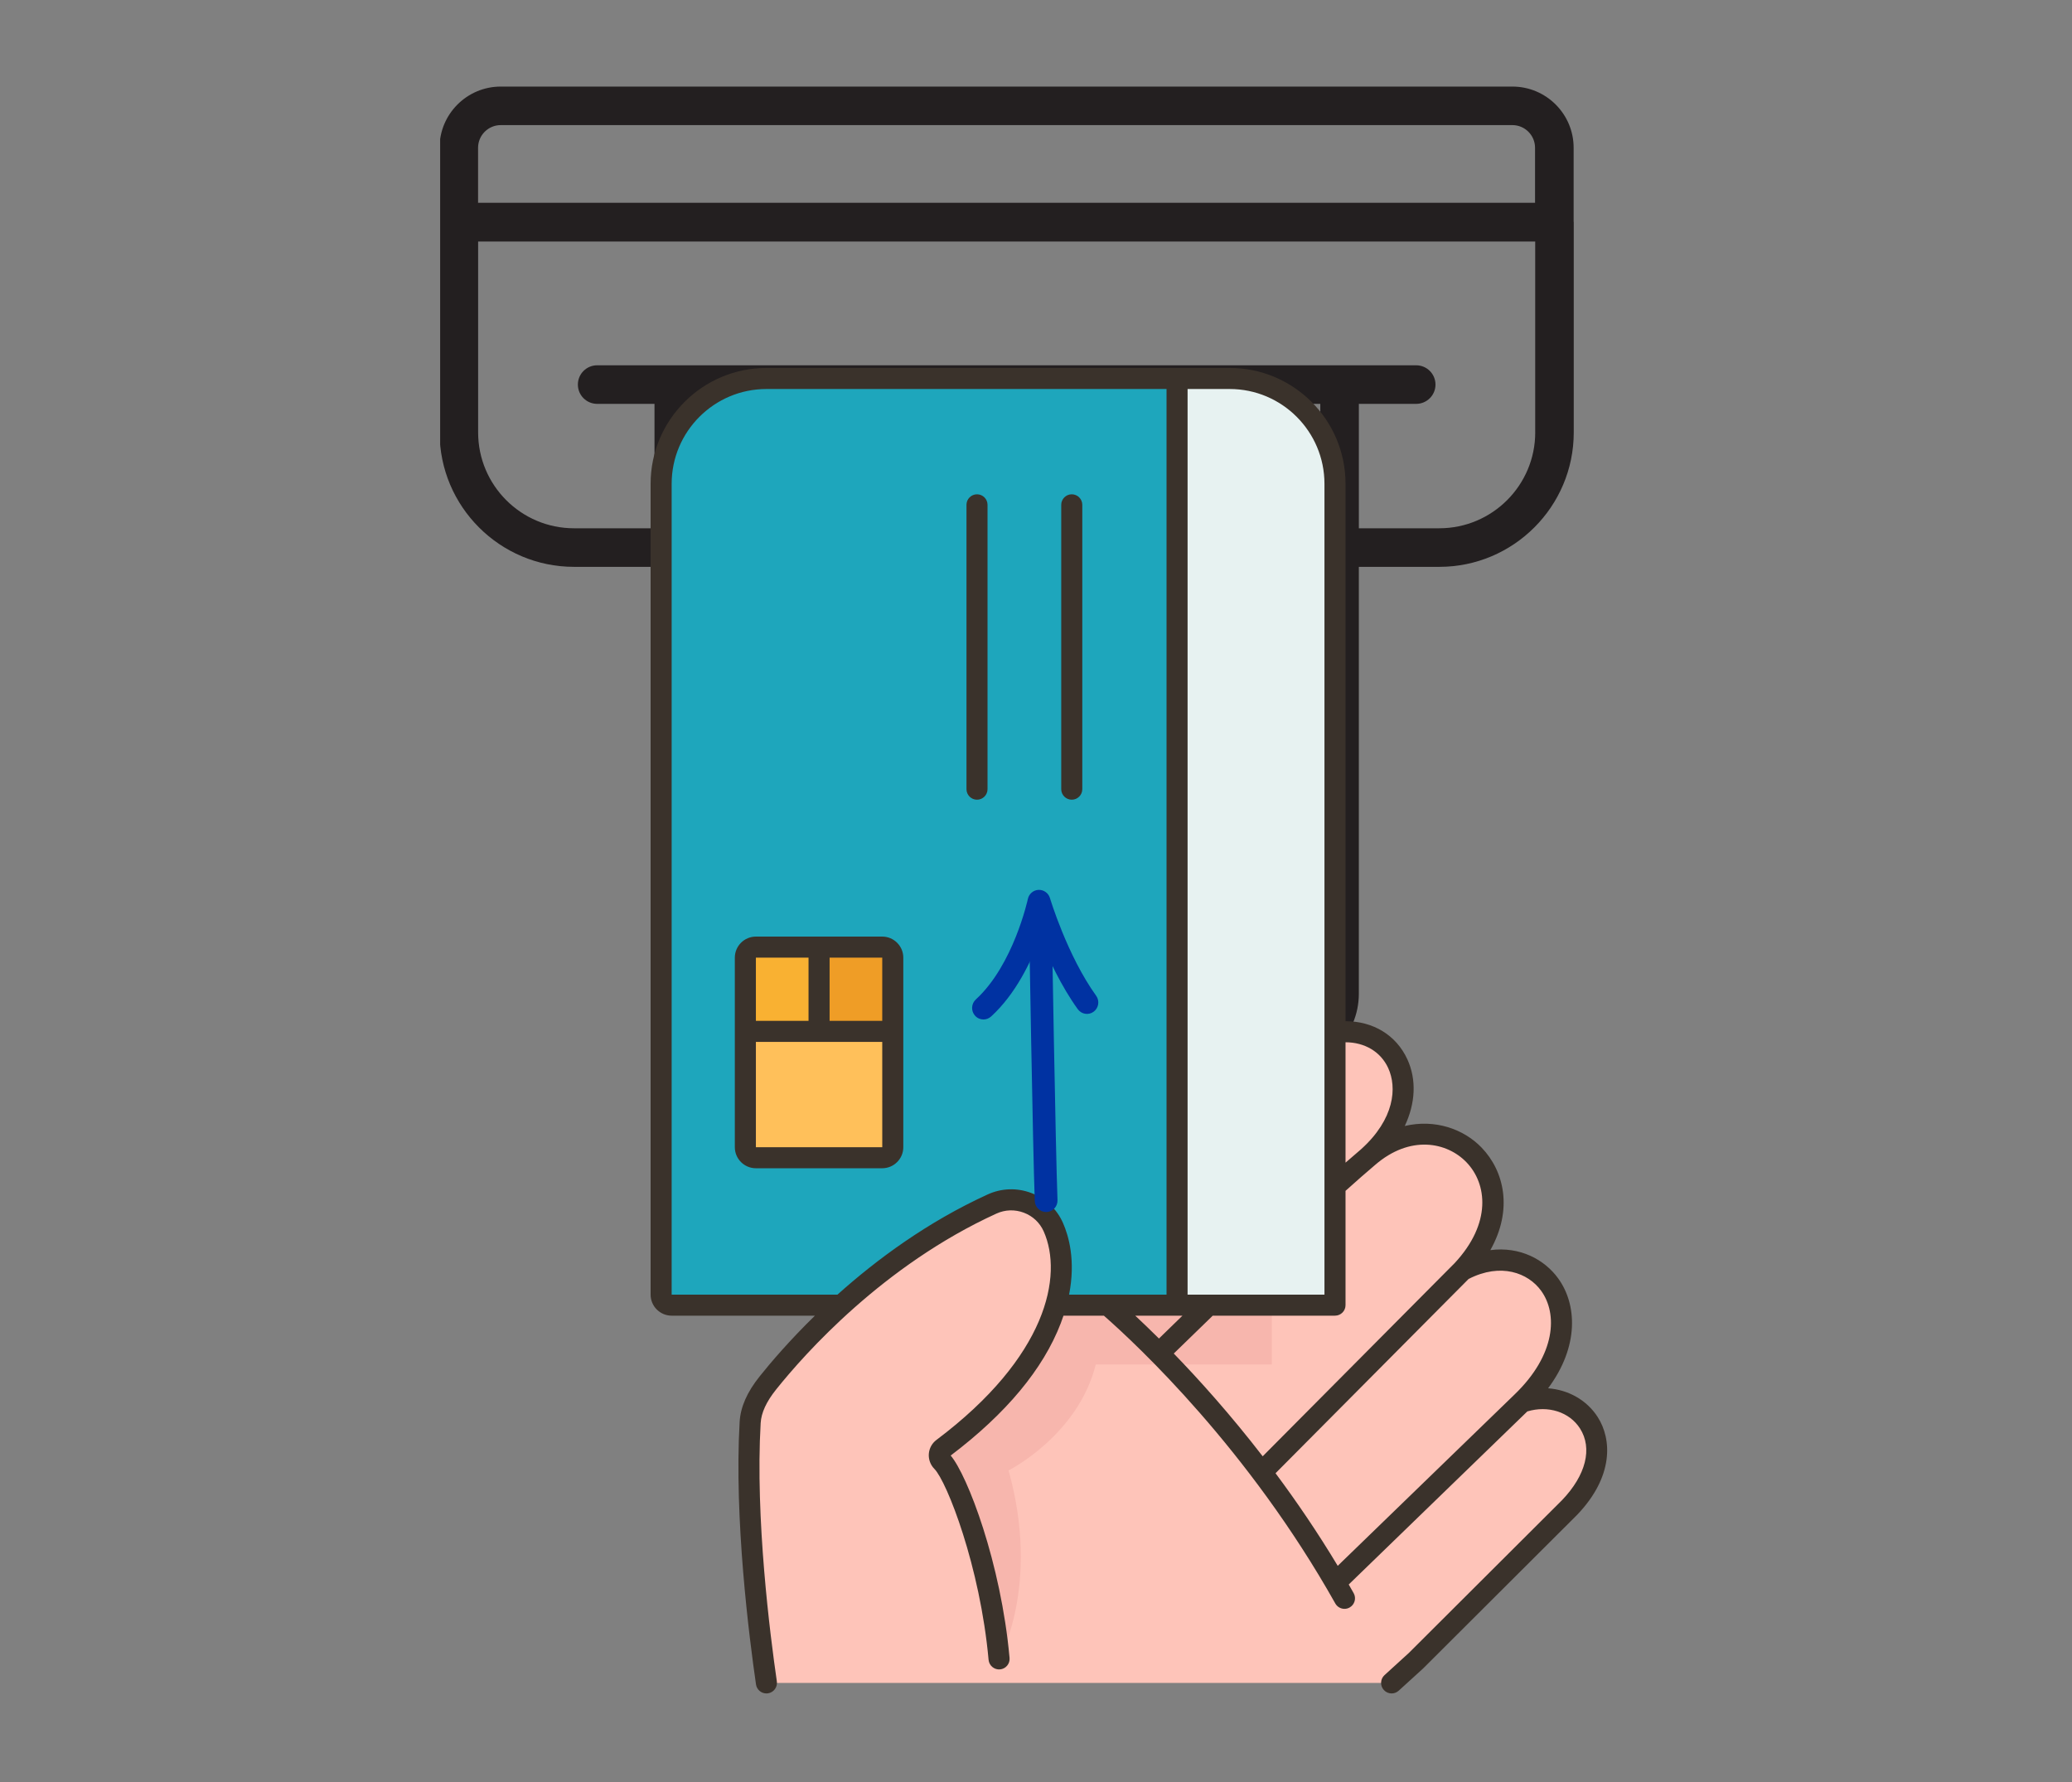 <svg xmlns="http://www.w3.org/2000/svg" xmlns:xlink="http://www.w3.org/1999/xlink" width="500" zoomAndPan="magnify" viewBox="0 0 375 322.5" height="430" preserveAspectRatio="xMidYMid meet" version="1.0"><rect x="0" y="0" width="375" height="322.5" fill="#808080" stroke="none"/><defs><clipPath id="880729ee4c"><path d="M 79.66 15.023 L 285 15.023 L 285 194 L 79.66 194 Z M 79.66 15.023 " clip-rule="nonzero"/></clipPath><clipPath id="8cc0b57ec9"><path d="M 117.75 66.312 L 291 66.312 L 291 306.754 L 117.75 306.754 Z M 117.75 66.312 " clip-rule="nonzero"/></clipPath><clipPath id="f7f3b21583"><path d="M 186 164 L 192 164 L 192 219.359 L 186 219.359 Z M 186 164 " clip-rule="nonzero"/></clipPath><clipPath id="b6a0960421"><path d="M 175.707 161 L 199 161 L 199 185 L 175.707 185 Z M 175.707 161 " clip-rule="nonzero"/></clipPath></defs><path fill="#231f20" d="M 157.645 115.316 C 146.969 115.316 138.285 123.953 138.285 134.586 C 138.285 139.117 139.879 143.352 142.617 146.656 C 139.852 149.996 138.285 154.211 138.285 158.711 C 138.285 169.375 146.965 178.059 157.645 178.059 C 168.273 178.059 176.922 169.375 176.922 158.711 C 176.922 154.227 175.367 150.008 172.621 146.648 C 175.367 143.289 176.922 139.07 176.922 134.586 C 176.922 123.957 168.273 115.316 157.645 115.316 Z M 157.645 122.293 C 164.43 122.293 169.945 127.809 169.945 134.586 C 169.945 138.266 168.352 141.68 165.461 144.031 C 162.324 146.785 157.457 147.473 153.449 146.098 C 152.086 145.617 150.809 144.898 149.695 143.926 C 146.879 141.68 145.266 138.273 145.266 134.59 C 145.262 127.809 150.816 122.293 157.645 122.293 Z M 157.645 171.082 C 150.816 171.082 145.262 165.531 145.262 158.711 C 145.262 155.914 146.191 153.277 147.867 151.199 C 147.879 151.207 147.895 151.207 147.906 151.215 C 149.25 152.016 150.723 152.578 152.242 153.02 C 152.445 153.078 152.641 153.137 152.852 153.188 C 154.402 153.582 155.996 153.859 157.645 153.859 C 159.312 153.859 160.922 153.578 162.484 153.18 C 162.645 153.141 162.793 153.098 162.949 153.055 C 164.52 152.609 166.031 152.031 167.398 151.219 C 169.039 153.316 169.949 155.93 169.949 158.711 C 169.945 165.531 164.43 171.082 157.645 171.082 Z M 157.645 171.082 " fill-opacity="1" fill-rule="nonzero"/><g clip-path="url(#880729ee4c)"><path fill="#231f20" d="M 284.805 40.105 L 284.805 26.75 C 284.805 20.637 279.836 15.668 273.723 15.668 L 90.629 15.668 C 84.52 15.668 79.547 20.633 79.547 26.75 L 79.547 40.191 C 79.547 40.215 79.555 40.238 79.559 40.262 L 79.559 78.262 C 79.559 91.68 90.477 102.586 103.891 102.586 L 118.457 102.586 L 118.457 179.832 C 118.457 187.398 124.613 193.547 132.176 193.547 L 232.203 193.547 C 239.773 193.547 245.93 187.398 245.93 179.832 L 245.93 102.586 L 260.492 102.586 C 273.91 102.586 284.824 91.676 284.824 78.262 L 284.824 40.223 C 284.828 40.18 284.805 40.145 284.805 40.105 Z M 86.523 26.746 C 86.523 24.484 88.363 22.641 90.625 22.641 L 273.719 22.641 C 275.984 22.641 277.82 24.484 277.82 26.746 L 277.82 36.703 L 86.523 36.703 Z M 125.434 179.828 L 125.434 73.09 L 192.707 73.09 L 192.707 186.57 L 132.176 186.57 C 128.461 186.57 125.434 183.547 125.434 179.828 Z M 199.684 73.09 L 217.555 73.09 L 217.555 186.57 L 199.684 186.57 Z M 238.953 179.828 C 238.953 183.543 235.926 186.57 232.207 186.57 L 224.531 186.57 L 224.531 73.09 L 238.953 73.09 Z M 277.852 78.258 C 277.852 87.824 270.062 95.605 260.496 95.605 L 245.934 95.605 L 245.934 73.09 L 256.309 73.09 C 258.234 73.09 259.801 71.527 259.801 69.602 C 259.801 67.672 258.234 66.109 256.309 66.109 L 121.949 66.109 C 121.949 66.109 121.949 66.109 121.945 66.109 C 121.941 66.109 121.945 66.109 121.941 66.109 L 108.078 66.109 C 106.148 66.109 104.586 67.672 104.586 69.602 C 104.586 71.527 106.148 73.09 108.078 73.09 L 118.453 73.09 L 118.453 95.605 L 103.887 95.605 C 94.316 95.605 86.535 87.824 86.535 78.258 L 86.535 43.707 L 277.848 43.707 L 277.848 78.258 Z M 277.852 78.258 " fill-opacity="1" fill-rule="nonzero"/></g><path fill="#fec4b9" d="M 275.426 253.75 C 290.949 238.836 278.586 222.461 264.652 229.902 C 279.402 214.09 261.617 197.234 247.594 209.41 C 259.301 198.887 253.34 185.293 241.734 186.836 L 241.613 186.836 L 201.691 217.254 C 220.234 165.41 151.883 195.809 152.113 236.348 C 145.988 241.918 141.535 247.082 138.988 250.266 C 137.32 252.348 135.922 254.777 135.766 257.438 C 134.898 272.41 136.805 291.469 138.711 304.566 L 251.859 304.566 L 256.301 300.52 L 284.051 272.844 C 295.145 261.273 285.469 250.281 275.426 253.75 Z M 275.426 253.75 " fill-opacity="1" fill-rule="nonzero"/><path fill="#f7b6ad" d="M 218.414 236.203 L 191.348 236.203 L 191.086 236.129 C 188.973 243.664 183.102 252.738 170.629 262.109 C 169.859 262.691 169.785 263.812 170.469 264.496 C 173.078 267.129 179.258 282.93 180.82 300.219 C 180.82 300.219 188.379 287.039 182.535 266.113 C 182.535 266.113 195.102 259.805 198.316 246.941 L 230.184 246.941 L 230.184 236.203 Z M 218.414 236.203 " fill-opacity="1" fill-rule="nonzero"/><path fill="#e7f2f1" d="M 241.613 214.332 L 241.613 236.203 L 213.031 236.203 C 189.074 178.695 189.785 122.84 213.031 68.496 L 222.559 68.496 C 233.082 68.496 241.613 77.027 241.613 87.555 Z M 241.613 214.332 " fill-opacity="1" fill-rule="nonzero"/><path fill="#1ea6bc" d="M 213.031 68.496 L 213.031 236.203 L 191.348 236.203 L 191.086 236.129 C 192.719 230.336 192.133 225.461 190.633 222.074 C 188.762 217.859 183.75 215.977 179.551 217.898 C 168.441 222.973 159.172 229.926 152.113 236.348 L 151.977 236.203 L 121.559 236.203 C 120.508 236.203 119.652 235.348 119.652 234.297 L 119.652 87.555 C 119.652 77.027 128.188 68.496 138.711 68.496 Z M 213.031 68.496 " fill-opacity="1" fill-rule="nonzero"/><path fill="#ef9d26" d="M 161.578 173.312 L 161.578 186.652 L 148.238 186.652 L 148.238 171.406 L 159.672 171.406 C 160.727 171.406 161.578 172.258 161.578 173.312 Z M 161.578 173.312 " fill-opacity="1" fill-rule="nonzero"/><path fill="#f9b132" d="M 148.238 171.406 L 148.238 186.652 L 134.898 186.652 L 134.898 173.312 C 134.898 172.258 135.75 171.406 136.805 171.406 Z M 148.238 171.406 " fill-opacity="1" fill-rule="nonzero"/><path fill="#ffc05a" d="M 161.578 186.652 L 161.578 207.617 C 161.578 208.668 160.727 209.52 159.672 209.52 L 136.805 209.52 C 135.75 209.52 134.898 208.668 134.898 207.617 L 134.898 186.652 Z M 161.578 186.652 " fill-opacity="1" fill-rule="nonzero"/><g clip-path="url(#8cc0b57ec9)"><path fill="#3a322b" d="M 289.16 256.453 C 287.184 253.371 283.848 251.527 280.184 251.246 C 285.84 243.645 285.406 236.043 282.004 231.355 C 279.527 227.941 275.086 225.547 269.73 226.242 C 273.859 218.91 272.242 211.938 268.145 207.688 C 264.863 204.289 259.68 202.496 254.242 203.777 C 256.172 199.695 256.41 195.391 254.699 191.688 C 252.688 187.328 248.508 184.812 243.52 184.812 L 243.52 87.555 C 243.52 75.992 234.117 66.59 222.559 66.59 L 138.711 66.59 C 127.152 66.59 117.75 75.992 117.75 87.555 L 117.75 234.297 C 117.75 236.398 119.457 238.105 121.559 238.105 L 147.488 238.105 C 142.91 242.578 139.523 246.543 137.496 249.078 C 135.207 251.938 134.02 254.637 133.863 257.328 C 132.848 274.863 135.598 296.395 136.824 304.84 C 136.961 305.789 137.777 306.473 138.707 306.473 C 138.797 306.473 138.891 306.465 138.984 306.453 C 140.027 306.301 140.746 305.332 140.598 304.293 C 139.383 295.961 136.672 274.734 137.668 257.547 C 137.777 255.672 138.695 253.68 140.473 251.457 C 145.637 245.004 159.855 228.984 180.34 219.629 C 181.914 218.91 183.676 218.855 185.309 219.473 C 186.926 220.086 188.195 221.285 188.891 222.848 C 192.445 230.863 189.496 245.559 169.484 260.59 C 168.68 261.191 168.176 262.113 168.102 263.117 C 168.031 264.125 168.398 265.117 169.113 265.84 C 171.359 268.102 177.398 283.504 178.918 300.395 C 179.016 301.441 179.941 302.211 180.988 302.121 C 182.035 302.027 182.809 301.098 182.715 300.051 C 181.164 282.836 175.09 266.98 172.059 263.418 C 182.094 255.824 188.797 247.773 191.98 239.484 C 192.16 239.016 192.32 238.559 192.473 238.105 L 199.785 238.105 C 205.883 243.457 225.961 262.238 241.668 290.191 C 242.02 290.812 242.664 291.164 243.332 291.164 C 243.648 291.164 243.969 291.086 244.262 290.918 C 245.18 290.402 245.508 289.242 244.992 288.324 C 244.695 287.797 244.395 287.281 244.098 286.758 L 276.422 255.434 C 280.172 254.305 284.043 255.531 285.949 258.508 C 288.258 262.113 287.031 266.977 282.707 271.492 L 254.988 299.137 L 250.578 303.156 C 249.801 303.863 249.742 305.07 250.453 305.848 C 250.828 306.262 251.344 306.473 251.859 306.473 C 252.32 306.473 252.777 306.305 253.145 305.973 L 257.586 301.93 C 257.594 301.918 257.602 301.906 257.613 301.895 C 257.625 301.887 257.637 301.879 257.648 301.867 L 285.426 274.16 C 292.09 267.211 291.723 260.457 289.16 256.453 Z M 265.398 210.336 C 269.168 214.238 269.969 221.395 263.281 228.582 L 228.527 263.555 C 222.715 256.027 217.098 249.77 212.434 244.957 C 213.805 243.613 216.34 241.148 219.488 238.105 L 241.613 238.105 C 242.668 238.105 243.52 237.254 243.52 236.203 L 243.52 215.516 C 245.566 213.676 247.352 212.109 248.844 210.852 C 255.219 205.316 261.895 206.703 265.398 210.336 Z M 251.238 193.281 C 252.859 196.797 252.422 202.5 246.336 207.984 C 245.492 208.695 244.551 209.508 243.52 210.414 L 243.52 188.625 C 247 188.637 249.883 190.34 251.238 193.281 Z M 239.707 87.555 L 239.707 234.297 L 214.934 234.297 L 214.934 70.402 L 222.559 70.402 C 232.016 70.402 239.707 78.094 239.707 87.555 Z M 192.375 221.305 C 191.266 218.801 189.234 216.887 186.66 215.91 C 184.07 214.926 181.266 215.02 178.758 216.164 C 167.832 221.152 158.645 227.957 151.566 234.297 L 121.559 234.297 L 121.559 87.555 C 121.559 78.094 129.254 70.402 138.711 70.402 L 211.125 70.402 L 211.125 234.297 L 193.488 234.297 C 194.703 228.121 193.418 223.66 192.375 221.305 Z M 205.461 238.105 L 214.008 238.105 C 212.164 239.895 210.688 241.332 209.754 242.242 C 208.152 240.652 206.707 239.27 205.461 238.105 Z M 230.852 266.621 L 265.789 231.465 C 271.617 228.473 276.57 230.355 278.918 233.594 C 281.934 237.746 281.613 245.164 274.102 252.379 L 242.109 283.379 C 238.457 277.305 234.637 271.703 230.852 266.621 Z M 193.973 144.727 C 192.922 144.727 192.066 143.871 192.066 142.82 L 192.066 91.363 C 192.066 90.312 192.922 89.457 193.973 89.457 C 195.027 89.457 195.879 90.312 195.879 91.363 L 195.879 142.82 C 195.879 143.871 195.027 144.727 193.973 144.727 Z M 178.727 91.363 L 178.727 142.82 C 178.727 143.871 177.875 144.727 176.824 144.727 C 175.77 144.727 174.918 143.871 174.918 142.82 L 174.918 91.363 C 174.918 90.312 175.77 89.457 176.824 89.457 C 177.875 89.457 178.727 90.312 178.727 91.363 Z M 159.672 169.5 L 136.805 169.5 C 134.703 169.5 132.992 171.211 132.992 173.312 L 132.992 207.617 C 132.992 209.719 134.703 211.426 136.805 211.426 L 159.672 211.426 C 161.773 211.426 163.484 209.719 163.484 207.617 L 163.484 173.312 C 163.484 171.211 161.773 169.5 159.672 169.5 Z M 159.672 184.746 L 150.145 184.746 L 150.145 173.312 L 159.672 173.312 Z M 146.332 173.312 L 146.332 184.746 L 136.805 184.746 L 136.805 173.312 Z M 136.805 207.617 L 136.805 188.559 L 159.672 188.559 L 159.676 207.617 Z M 136.805 207.617 " fill-opacity="1" fill-rule="nonzero"/></g><g clip-path="url(#f7f3b21583)"><path fill="#0032a2" d="M 189.332 219.348 C 188.234 219.348 187.316 218.465 187.277 217.344 C 186.926 207.957 186.25 167.191 186.238 166.785 C 186.219 165.645 187.121 164.699 188.266 164.68 C 189.406 164.66 190.332 165.57 190.352 166.723 C 190.363 167.141 191.039 207.852 191.391 217.199 C 191.43 218.34 190.547 219.305 189.414 219.348 C 189.387 219.348 189.355 219.348 189.332 219.348 Z M 189.332 219.348 " fill-opacity="1" fill-rule="nonzero"/></g><g clip-path="url(#b6a0960421)"><path fill="#0032a2" d="M 177.992 184.5 C 177.434 184.5 176.871 184.273 176.469 183.816 C 175.707 182.965 175.77 181.656 176.613 180.875 C 183.43 174.637 186 162.809 186.031 162.684 C 186.227 161.762 187.02 161.086 187.965 161.043 C 188.902 161.016 189.746 161.617 190.023 162.52 C 190.055 162.625 193.148 172.922 198.383 180.203 C 199.051 181.125 198.848 182.426 197.93 183.098 C 197.016 183.773 195.73 183.566 195.062 182.641 C 192.047 178.457 189.746 173.496 188.223 169.695 C 186.598 174.086 183.801 179.91 179.398 183.941 C 178.977 184.324 178.484 184.5 177.992 184.5 Z M 177.992 184.5 " fill-opacity="1" fill-rule="nonzero"/></g></svg>